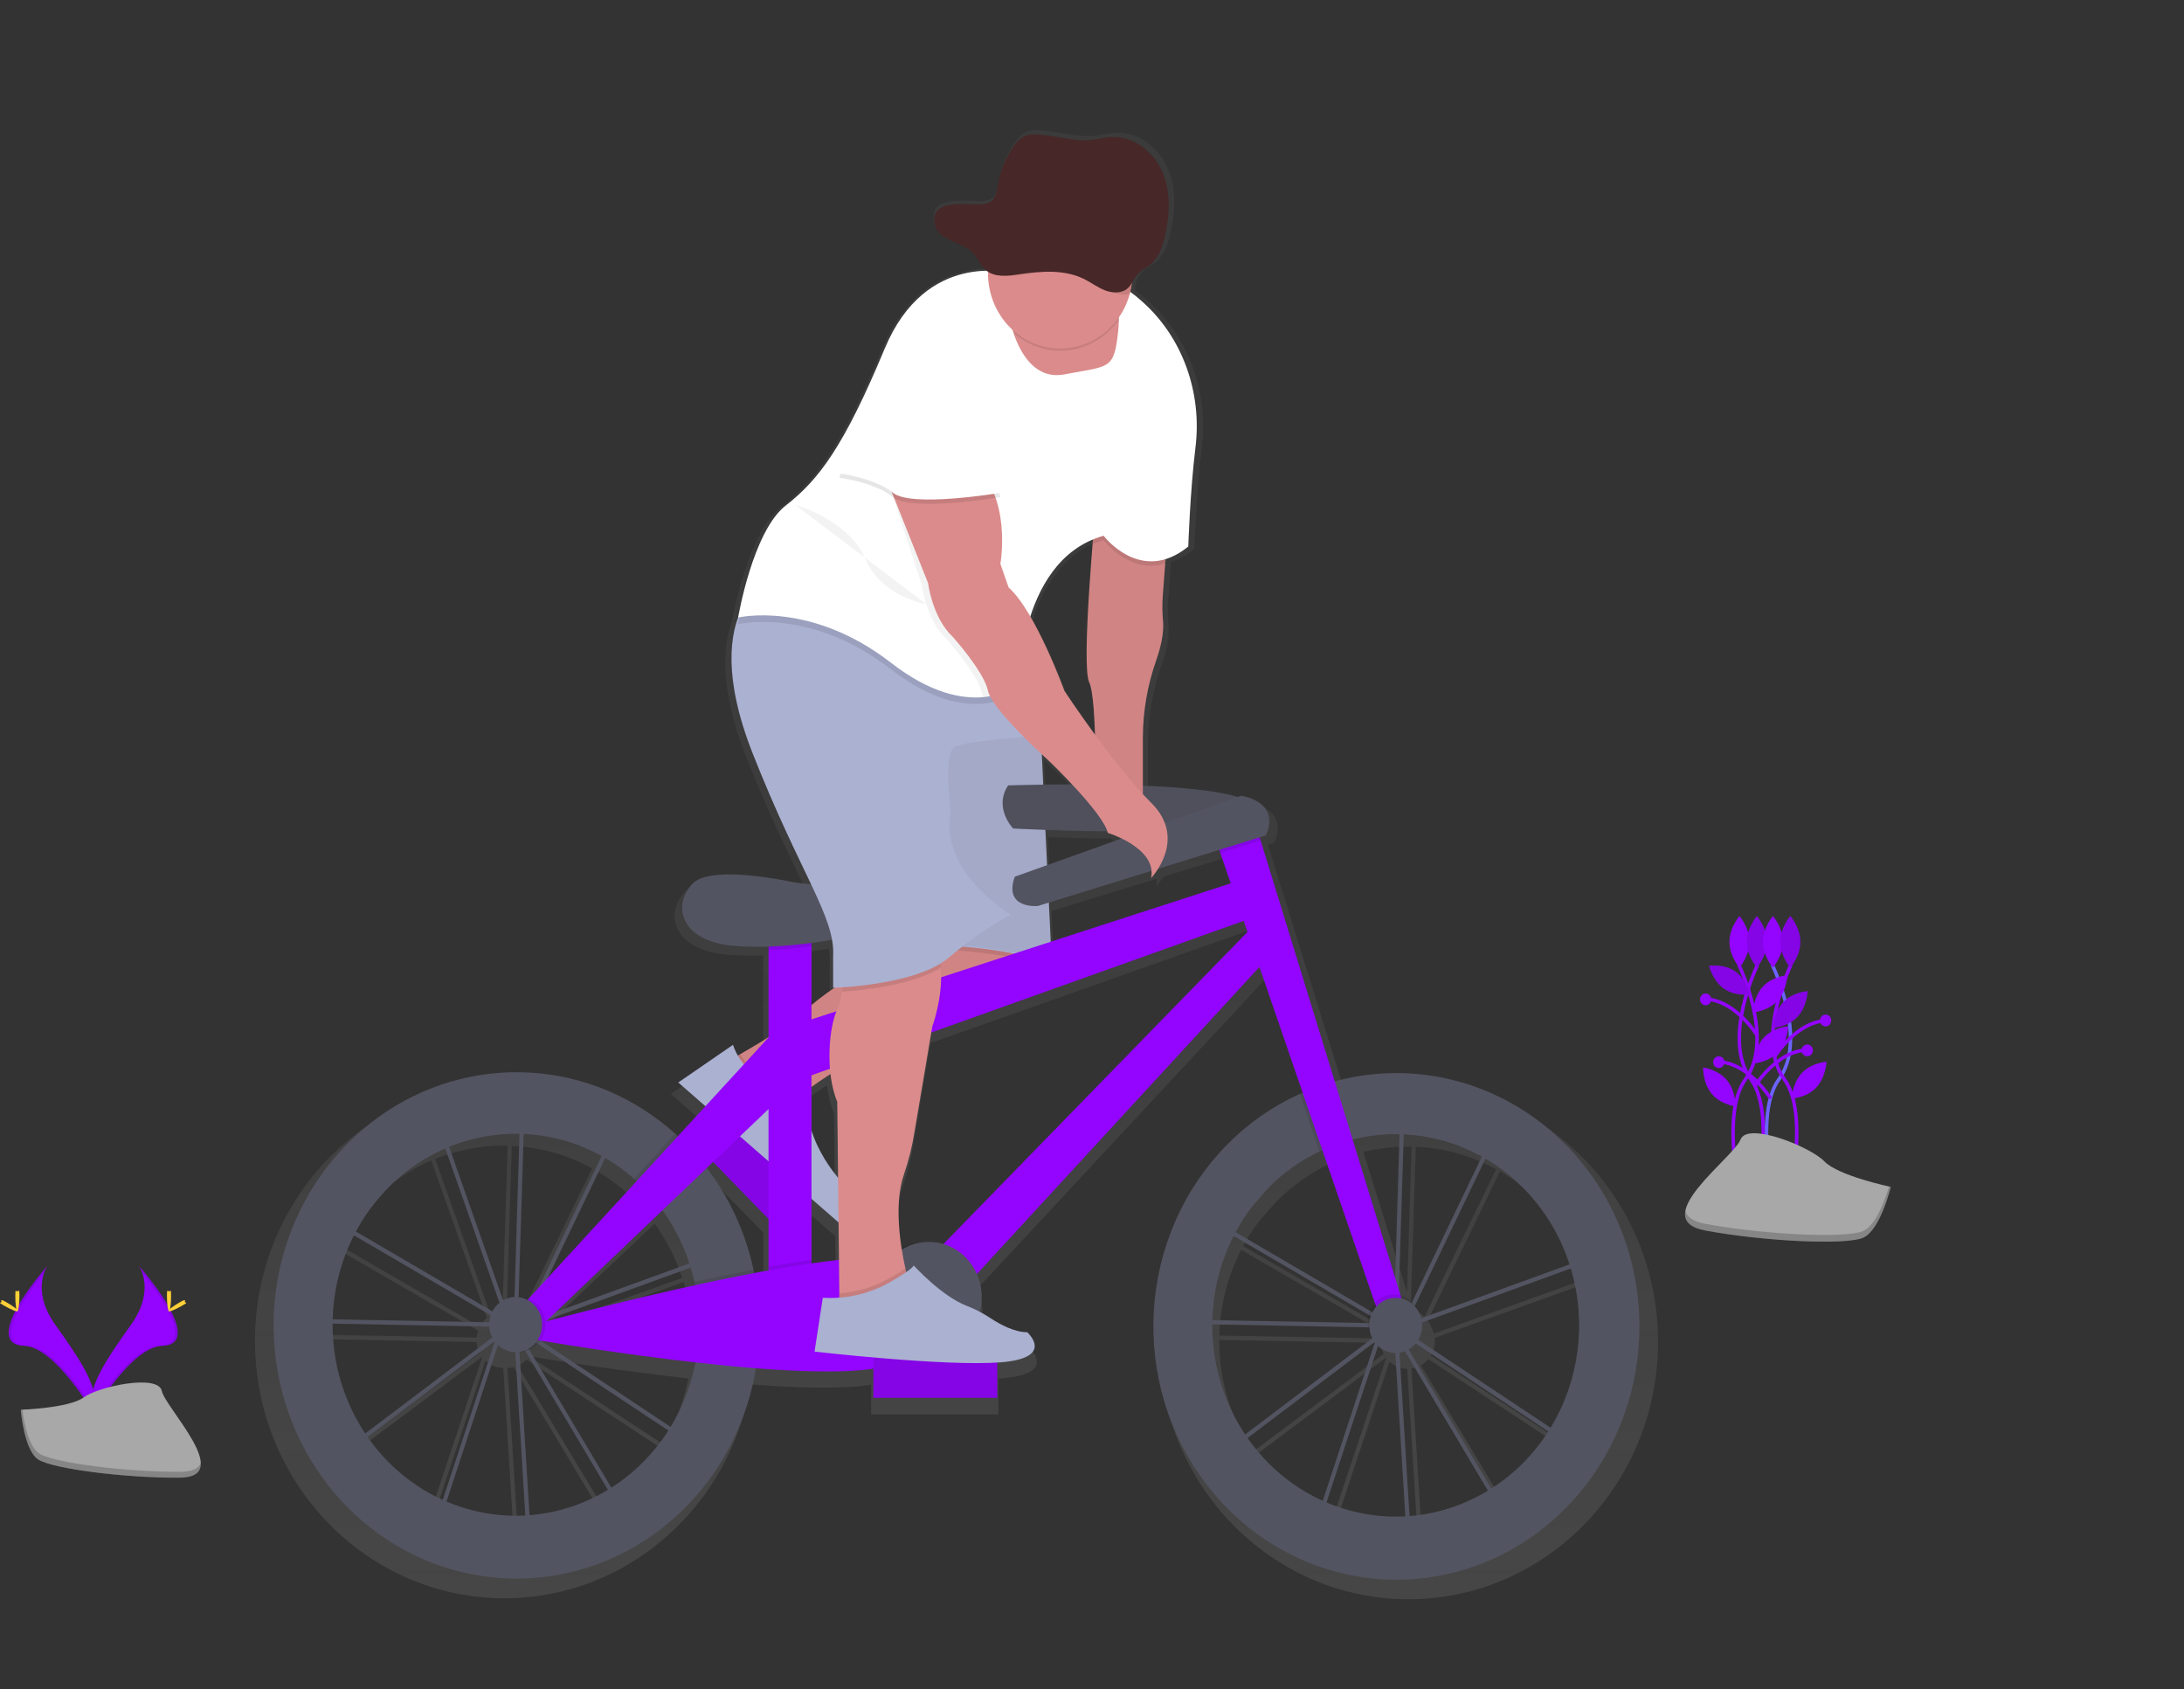 <svg width="631" height="488" viewBox="0 0 631 488" fill="none" xmlns="http://www.w3.org/2000/svg">
<rect x="0" y="0" width="631" height="488" fill="#333333" stroke="none"/>
<g id="undraw_Ride_a_bicycle_2yok 1" clip-path="url(#clip0)">
<path id="Vector" d="M502.378 278.708C502.378 278.708 512.818 300.062 504.311 311.744C495.804 323.425 505.086 355.261 505.086 355.261" stroke="#9305FF" stroke-miterlimit="10"/>
<path id="Vector_2" d="M505.468 272.062C505.468 276.178 502.569 279.522 502.569 279.522C502.569 279.522 499.669 276.184 499.669 272.062C499.669 267.941 502.569 264.602 502.569 264.602C502.569 264.602 505.468 267.947 505.468 272.062Z" fill="#9305FF"/>
<path id="Vector_3" d="M507.789 278.708C507.789 278.708 497.349 300.062 505.856 311.744C514.363 323.425 505.08 355.261 505.08 355.261" stroke="#9305FF" stroke-miterlimit="10"/>
<path id="Vector_4" d="M504.699 272.062C504.699 276.178 507.598 279.522 507.598 279.522C507.598 279.522 510.497 276.184 510.497 272.062C510.497 267.941 507.598 264.602 507.598 264.602C507.598 264.602 504.699 267.947 504.699 272.062Z" fill="#9305FF"/>
<path id="Vector_5" opacity="0.1" d="M504.699 272.062C504.699 276.178 507.598 279.522 507.598 279.522C507.598 279.522 510.497 276.184 510.497 272.062C510.497 267.941 507.598 264.602 507.598 264.602C507.598 264.602 504.699 267.947 504.699 272.062Z" fill="black"/>
<path id="Vector_6" d="M512.042 278.708C512.042 278.708 522.483 300.062 513.975 311.744C505.468 323.425 514.751 355.261 514.751 355.261" stroke="#6C63FF" stroke-miterlimit="10"/>
<path id="Vector_7" d="M515.133 272.062C515.133 276.178 512.233 279.522 512.233 279.522C512.233 279.522 509.334 276.184 509.334 272.062C509.334 267.941 512.233 264.602 512.233 264.602C512.233 264.602 515.133 267.947 515.133 272.062Z" fill="#9305FF"/>
<path id="Vector_8" d="M513.51 289.171C510.772 292.136 506.459 292.447 506.459 292.447C506.459 292.447 506.59 287.946 509.328 284.987C512.066 282.028 516.38 281.711 516.38 281.711C516.38 281.711 516.248 286.205 513.51 289.171Z" fill="#9305FF"/>
<path id="Vector_9" d="M513.784 303.904C511.046 306.87 506.733 307.181 506.733 307.181C506.733 307.181 506.864 302.68 509.602 299.72C512.341 296.761 516.654 296.444 516.654 296.444C516.654 296.444 516.547 300.933 513.784 303.904Z" fill="#9305FF"/>
<path id="Vector_10" d="M498.93 312.005C501.519 315.113 501.429 319.614 501.429 319.614C501.429 319.614 497.14 319.073 494.551 315.965C491.962 312.856 492.051 308.355 492.051 308.355C492.051 308.355 496.341 308.896 498.93 312.005Z" fill="#9305FF"/>
<path id="Vector_11" d="M501.334 280.592C504.627 282.867 505.695 287.231 505.695 287.231C505.695 287.231 501.423 287.909 498.13 285.633C494.837 283.358 493.769 278.994 493.769 278.994C493.769 278.994 498.053 278.316 501.334 280.592Z" fill="#9305FF"/>
<path id="Vector_12" opacity="0.1" d="M501.334 280.592C504.627 282.867 505.695 287.231 505.695 287.231C505.695 287.231 501.423 287.909 498.13 285.633C494.837 283.358 493.769 278.994 493.769 278.994C493.769 278.994 498.053 278.316 501.334 280.592Z" fill="black"/>
<path id="Vector_13" d="M517.453 278.708C517.453 278.708 507.001 300.062 515.521 311.762C524.04 323.462 514.745 355.279 514.745 355.279" stroke="#9305FF" stroke-miterlimit="10"/>
<path id="Vector_14" d="M514.363 272.062C514.363 276.178 517.263 279.522 517.263 279.522C517.263 279.522 520.162 276.184 520.162 272.062C520.162 267.941 517.263 264.602 517.263 264.602C517.263 264.602 514.363 267.947 514.363 272.062Z" fill="#9305FF"/>
<path id="Vector_15" opacity="0.1" d="M514.363 272.062C514.363 276.178 517.263 279.522 517.263 279.522C517.263 279.522 520.162 276.184 520.162 272.062C520.162 267.941 517.263 264.602 517.263 264.602C517.263 264.602 514.363 267.947 514.363 272.062Z" fill="black"/>
<path id="Vector_16" d="M515.198 289.488C512.424 292.422 512.215 296.948 512.215 296.948C512.215 296.948 516.529 296.693 519.303 293.759C522.077 290.824 522.286 286.299 522.286 286.299C522.286 286.299 517.966 286.553 515.198 289.488Z" fill="#9305FF"/>
<path id="Vector_17" opacity="0.1" d="M515.198 289.488C512.424 292.422 512.215 296.948 512.215 296.948C512.215 296.948 516.529 296.693 519.303 293.759C522.077 290.824 522.286 286.299 522.286 286.299C522.286 286.299 517.966 286.553 515.198 289.488Z" fill="black"/>
<path id="Vector_18" d="M520.633 309.897C517.859 312.832 517.65 317.357 517.65 317.357C517.65 317.357 521.964 317.102 524.738 314.168C527.512 311.234 527.721 306.708 527.721 306.708C527.721 306.708 523.407 306.95 520.633 309.897Z" fill="#9305FF"/>
<path id="Vector_19" d="M512.633 305.403C512.633 305.403 518.915 295.083 527.738 294.834" stroke="#9305FF" stroke-miterlimit="10"/>
<path id="Vector_20" d="M507.741 299.167C507.741 299.167 501.459 288.847 492.636 288.599" stroke="#9305FF" stroke-miterlimit="10"/>
<path id="Vector_21" d="M506.924 313.901C506.924 313.901 513.206 303.581 522.029 303.332" stroke="#9305FF" stroke-miterlimit="10"/>
<path id="Vector_22" d="M527.452 296.475C528.352 296.475 529.081 295.716 529.081 294.778C529.081 293.841 528.352 293.081 527.452 293.081C526.553 293.081 525.823 293.841 525.823 294.778C525.823 295.716 526.553 296.475 527.452 296.475Z" fill="#9305FF"/>
<path id="Vector_23" d="M492.791 290.383C493.69 290.383 494.42 289.623 494.42 288.686C494.42 287.748 493.69 286.989 492.791 286.989C491.891 286.989 491.162 287.748 491.162 288.686C491.162 289.623 491.891 290.383 492.791 290.383Z" fill="#9305FF"/>
<path id="Vector_24" d="M511.547 317.301C511.547 317.301 505.265 306.982 496.442 306.733" stroke="#9305FF" stroke-miterlimit="10"/>
<path id="Vector_25" d="M496.597 308.517C497.497 308.517 498.226 307.757 498.226 306.82C498.226 305.883 497.497 305.123 496.597 305.123C495.698 305.123 494.968 305.883 494.968 306.82C494.968 307.757 495.698 308.517 496.597 308.517Z" fill="#9305FF"/>
<path id="Vector_26" d="M522.148 305.117C523.048 305.117 523.777 304.357 523.777 303.419C523.777 302.482 523.048 301.722 522.148 301.722C521.249 301.722 520.52 302.482 520.52 303.419C520.52 304.357 521.249 305.117 522.148 305.117Z" fill="#9305FF"/>
<path id="Vector_27" d="M546.28 342.846C546.28 342.846 531.139 339.688 527.1 335.479C523.061 331.27 504.889 323.928 502.873 329.169C500.857 334.41 475.615 352.314 492.779 355.472C509.942 358.63 533.161 359.681 538.208 357.573C543.255 355.466 546.28 342.846 546.28 342.846Z" fill="#A8A8A8"/>
<path id="Vector_28" opacity="0.2" d="M492.773 353.532C509.937 356.69 533.155 357.741 538.202 355.634C542.044 354.03 544.717 346.308 545.773 342.753L546.28 342.864C546.28 342.864 543.249 355.491 538.202 357.592C533.155 359.693 509.937 358.643 492.773 355.491C487.821 354.577 486.402 352.438 486.938 349.734C487.362 351.493 489.104 352.855 492.773 353.532Z" fill="black"/>
<path id="Vector_29" d="M40.12 365.636C40.12 365.636 45.119 372.475 37.811 382.732C30.503 392.99 24.477 401.699 26.918 408.121C26.918 408.121 37.942 389.017 46.915 388.75C55.887 388.483 49.987 377.125 40.12 365.636Z" fill="#9305FF"/>
<path id="Vector_30" opacity="0.1" d="M40.12 365.636C40.556 366.295 40.899 367.015 41.14 367.775C49.898 378.492 54.557 388.495 46.145 388.75C38.306 388.986 28.904 403.589 26.649 407.282C26.724 407.567 26.813 407.847 26.918 408.121C26.918 408.121 37.942 389.017 46.915 388.75C55.887 388.483 49.987 377.125 40.12 365.636Z" fill="black"/>
<path id="Vector_31" d="M49.426 374.315C49.426 376.714 49.17 378.666 48.83 378.666C48.49 378.666 48.233 376.721 48.233 374.315C48.233 371.909 48.555 373.071 48.871 373.071C49.188 373.071 49.426 371.921 49.426 374.315Z" fill="#FFD037"/>
<path id="Vector_32" d="M52.6 377.181C50.578 378.331 48.818 379.046 48.669 378.729C48.52 378.412 50.029 377.268 52.051 376.124C54.074 374.98 53.274 375.813 53.429 376.124C53.585 376.435 54.623 376.031 52.6 377.181Z" fill="#FFD037"/>
<path id="Vector_33" d="M13.709 365.636C13.709 365.636 8.71 372.475 16.018 382.732C23.326 392.99 29.352 401.699 26.912 408.115C26.912 408.115 15.887 389.011 6.914 388.744C-2.058 388.477 3.842 377.125 13.709 365.636Z" fill="#9305FF"/>
<path id="Vector_34" opacity="0.1" d="M13.709 365.636C13.274 366.295 12.93 367.015 12.689 367.775C3.937 378.492 -0.728 388.495 7.666 388.744C15.505 388.98 24.907 403.583 27.162 407.276C27.088 407.561 26.998 407.841 26.894 408.115C26.894 408.115 15.869 389.011 6.896 388.744C-2.076 388.477 3.842 377.125 13.709 365.636Z" fill="black"/>
<path id="Vector_35" d="M4.421 374.315C4.421 376.714 4.677 378.666 5.017 378.666C5.357 378.666 5.613 376.721 5.613 374.315C5.613 371.909 5.291 373.071 4.975 373.071C4.659 373.071 4.421 371.921 4.421 374.315Z" fill="#FFD037"/>
<path id="Vector_36" d="M1.228 377.181C3.251 378.331 5.011 379.046 5.16 378.729C5.309 378.412 3.8 377.268 1.777 376.124C-0.245 374.98 0.554 375.813 0.399 376.124C0.244 376.435 -0.794 376.031 1.228 377.181Z" fill="#FFD037"/>
<path id="Vector_37" d="M6.008 407.22C6.008 407.22 19.985 406.772 24.197 403.645C28.409 400.518 45.674 396.807 46.742 401.78C47.81 406.754 67.747 426.716 51.968 426.846C36.188 426.977 15.302 424.285 11.102 421.637C6.902 418.988 6.008 407.22 6.008 407.22Z" fill="#A8A8A8"/>
<path id="Vector_38" opacity="0.2" d="M52.254 425.124C36.475 425.255 15.589 422.563 11.383 419.896C8.179 417.863 6.902 410.571 6.479 407.208H6.013C6.013 407.208 6.896 418.957 11.102 421.624C15.308 424.291 36.194 426.989 51.974 426.852C56.532 426.815 58.101 425.124 58.017 422.625C57.385 424.154 55.643 425.093 52.254 425.124Z" fill="black"/>
<path id="Vector_39" d="M406.943 313.223C400.756 313.219 394.593 314.038 388.605 315.66L366.609 244.914L366.322 243.994L368.196 243.422C372.61 233.307 360.84 231.79 360.84 231.79L359.85 232.139C353.627 230.274 342.847 229.285 331.661 228.825V214.701C331.689 206.954 333.033 199.274 335.629 192.016C335.945 191.127 336.225 190.294 336.44 189.498C336.488 189.336 336.535 189.175 336.577 189.019L336.655 188.727C336.708 188.522 336.768 188.311 336.816 188.105C336.863 187.9 336.887 187.82 336.917 187.67C336.947 187.521 336.989 187.378 337.019 187.235L337.06 187.03C337.108 186.819 337.15 186.613 337.192 186.408C337.192 186.321 337.221 186.234 337.239 186.147C337.257 186.06 337.305 185.799 337.335 185.625C337.365 185.451 337.371 185.389 337.388 185.271C337.406 185.153 337.43 185.01 337.448 184.885C337.466 184.761 337.448 184.724 337.478 184.643C337.508 184.562 337.52 184.338 337.538 184.189V184.071C337.538 183.891 337.579 183.71 337.591 183.536C337.603 183.362 337.591 183.381 337.591 183.3C337.591 183.219 337.591 183.045 337.591 182.921C337.591 182.796 337.591 182.796 337.591 182.734C337.591 182.672 337.591 182.473 337.591 182.343C337.591 182.212 337.591 182.081 337.591 181.957C337.591 181.833 337.591 181.858 337.591 181.808C337.591 181.758 337.591 181.603 337.591 181.503C337.591 181.404 337.591 181.373 337.591 181.317C337.591 181.261 337.591 181.168 337.591 181.093C337.591 181.018 337.591 180.938 337.591 180.863C337.591 180.788 337.591 180.714 337.591 180.639C337.591 180.565 337.591 180.509 337.591 180.446C337.361 178.042 337.329 175.621 337.496 173.21L338.331 162.319C340.789 161.534 343.082 160.268 345.084 158.588C345.084 158.588 345.615 142.344 347.214 129.488C348.243 121.491 347.315 113.352 344.516 105.829C341.718 98.306 337.14 91.642 331.208 86.456C330.134 85.53 329.018 84.641 327.855 83.814C328.076 82.935 328.243 82.042 328.356 81.141C328.888 80.125 329.524 79.172 330.253 78.3C331.256 77.268 332.64 76.677 333.785 75.813C336.285 73.867 337.365 70.697 338.08 67.663C339.548 61.446 339.972 54.688 337.484 48.77C334.996 42.852 328.947 38.021 322.367 38.332C320.35 38.425 318.381 38.954 316.401 39.196C311.163 39.75 305.979 37.953 300.723 37.624C299.199 37.429 297.653 37.643 296.231 38.245C295.163 38.854 294.24 39.704 293.528 40.732C291.123 43.976 289.472 47.758 288.708 51.779C288.063 54.807 288.063 57.548 284.466 57.996C280.415 58.524 267.416 55.689 270.148 64.617C271.455 68.838 277.725 68.968 280.94 72.077C282.611 73.693 283.38 76.08 285.218 77.522L285.289 77.572C276.937 77.703 263.15 81.147 255.025 100.412C242.771 129.482 235.415 138.956 225.608 146.547C216.277 153.764 211.94 177.009 211.54 179.234C208.957 186.029 207.549 198.506 215.8 219.22C222.792 236.782 228.877 248.737 233.166 257.72L232.325 257.64C230.536 257.497 228.755 257.25 226.992 256.9C220.077 255.532 202.651 252.672 197.962 257.521C192.074 263.589 194.037 274.213 209.733 275.73C213.322 276.044 216.926 276.131 220.525 275.991V302.63L220.185 302.847C217.112 304.756 214.153 306.466 212.161 307.591L211.433 308.001C210.858 307.017 210.379 305.976 210.001 304.893L193.798 315.996L201.84 322.952L193.661 331.761C193.404 331.525 193.154 331.283 192.897 331.047C179.766 319.343 163.046 312.93 145.768 312.968C105.946 312.968 73.671 346.259 73.671 387.32C73.671 428.382 105.952 461.672 145.768 461.672C181.431 461.672 211.045 434.94 216.838 399.89C230.559 400.954 243.314 401.277 251.69 400.002V408.569H288.457V398.212L289.376 398.15C305.919 396.906 297.34 389.303 297.34 389.303C293.546 389.303 289.37 387.103 286.435 385.182C285.403 384.504 284.341 383.889 283.255 383.317C284.251 379.632 283.949 375.698 282.402 372.226L366.263 282.084L379.077 319.011L378.224 319.378C352.697 330.817 334.841 357.057 334.841 387.6C334.841 428.668 367.122 461.952 406.937 461.952C446.753 461.952 479.04 428.637 479.04 387.606C479.04 346.576 446.747 313.223 406.943 313.223ZM410.785 443.314L407.802 395.327C408.354 395.247 408.896 395.105 409.419 394.905L434.058 435.867C426.938 440.146 418.982 442.692 410.785 443.314V443.314ZM362.695 420.387L400.429 392.182L400.5 392.281L385.025 438.838C376.144 434.859 368.438 428.491 362.695 420.387V420.387ZM432.256 337.748L411.549 380.413C410.581 379.476 409.401 378.809 408.119 378.474L407.618 376.864L409.043 331.233C417.149 331.578 425.079 333.801 432.256 337.742V337.748ZM406.526 373.308L393.914 332.756C398.101 331.718 402.389 331.194 406.693 331.196H407.838L406.526 373.308ZM384.106 336.237C384.387 336.107 384.703 335.989 384.954 335.858L400.512 380.768C399.897 381.421 399.393 382.177 399.021 383.006L359.134 359.942C360.634 357.206 362.352 354.607 364.27 352.171L368.721 347.129C373.213 342.608 378.417 338.924 384.106 336.237ZM358.603 361.048L398.657 384.212C398.476 384.897 398.384 385.603 398.382 386.313C398.382 386.419 398.382 386.525 398.382 386.63L352.291 385.785C352.507 377.143 354.66 368.674 358.579 361.055L358.603 361.048ZM414.52 386.456L458.679 370.585C461.026 378.369 461.706 386.594 460.67 394.682C459.634 402.769 456.908 410.521 452.683 417.391L413.38 391.56C414.152 390.294 414.566 388.826 414.574 387.326C414.563 387.037 414.537 386.749 414.496 386.462L414.52 386.456ZM458.321 369.379L414.287 385.207C413.846 383.871 413.245 382.599 412.498 381.421L433.378 338.345C445.079 345.127 453.957 356.185 458.297 369.385L458.321 369.379ZM354.641 248.588L357.738 257.503L304.332 274.648L303.777 263.154L334.203 253.829C334.266 254.54 334.224 255.257 334.077 255.955C334.846 255.115 335.539 254.204 336.148 253.232L354.295 247.674L354.641 248.588ZM149.61 443.047L146.627 395.178C147.23 395.169 147.831 395.087 148.417 394.936L172.876 435.637C165.755 439.902 157.802 442.435 149.61 443.047V443.047ZM101.52 420.132L139.253 391.958L139.325 392.057L123.849 438.583C114.968 434.604 107.262 428.236 101.52 420.132V420.132ZM91.097 385.53C91.317 376.887 93.474 368.418 97.397 360.8L138.132 384.355C137.912 385.003 137.773 385.678 137.72 386.363L91.097 385.53ZM171.081 337.493L152.211 376.416L149.323 379.524C148.423 379.164 147.466 378.978 146.502 378.977H146.388L147.862 330.984C155.97 331.327 163.902 333.551 171.081 337.493V337.493ZM189.133 353.47C192.579 358.212 195.274 363.499 197.115 369.13L157.449 383.385L189.133 353.47ZM155.158 385.548L197.515 370.336C197.913 371.708 198.278 373.103 198.613 374.52C198.684 374.843 198.75 375.142 198.815 375.484C179.779 379.605 162.024 384.156 154.597 386.102L155.158 385.548ZM145.159 378.996C143.977 379.046 142.821 379.373 141.777 379.953L125.735 334.764C132.046 332.228 138.753 330.932 145.517 330.941C145.899 330.941 146.281 330.941 146.663 330.941L145.159 378.996ZM140.703 380.675C139.844 381.354 139.129 382.211 138.603 383.192L97.988 359.687C99.485 356.945 101.202 354.339 103.118 351.897L107.581 346.837C112.504 341.889 118.275 337.949 124.595 335.224L140.703 380.675ZM198.881 398.175C197.568 404.915 195.064 411.343 191.495 417.129L152.921 391.778C160.79 393.083 179.307 396.005 198.881 398.175ZM216.104 370.945C213.713 360.03 208.968 349.825 202.228 341.105L204.119 339.321L220.561 356.05V371.144C219.153 371.397 217.735 371.658 216.307 371.928C216.241 371.598 216.182 371.275 216.11 370.952L216.104 370.945ZM220.561 339.172L220.203 338.811L220.561 339.116V339.172ZM233.315 317.27L233.357 317.239L234.258 316.618L234.658 316.338L235.099 316.033L235.6 315.691L236.066 315.38L236.632 315.001L237.104 314.69L237.796 314.243L238.219 313.969L238.959 313.503C239.252 316.323 239.927 319.086 240.964 321.709L241.196 343.984C237.737 339.932 235.061 335.223 233.315 330.114V317.27ZM301.689 219.668C303.139 221.011 304.076 221.844 304.076 221.844C304.076 221.844 307.148 224.728 310.644 228.458C307.536 228.458 304.648 228.458 302.113 228.527L301.689 219.668ZM302.757 241.83C307.739 242.011 314.217 242.191 321.114 242.241C321.161 242.396 321.209 242.552 321.239 242.695C322.647 243.148 324.025 243.7 325.361 244.348L303.252 252.169L302.757 241.83ZM308.377 200.987C308.377 200.987 303.825 188.553 298.271 179.153C301.2 170.214 306.659 160.758 316.854 156.568L316.783 157.42L316.747 157.88C316.425 161.803 316.055 166.583 315.739 171.494V171.78C315.703 172.365 315.665 172.951 315.625 173.54V173.844L315.584 174.565L315.542 175.274L315.506 175.896C315.482 176.31 315.458 176.725 315.434 177.139V177.494C315.434 177.85 315.416 178.206 315.381 178.563V178.979C315.361 179.394 315.341 179.821 315.321 180.26V180.335C315.297 180.811 315.277 181.284 315.261 181.752V181.963C315.261 182.378 315.245 182.809 315.214 183.256V183.356C315.178 184.305 315.15 185.231 315.13 186.135V186.234C315.13 187.136 315.094 188.006 315.082 188.845V188.92C315.082 189.765 315.082 190.574 315.082 191.338C315.082 191.707 315.082 192.068 315.082 192.42V192.488C315.082 193.185 315.124 193.837 315.16 194.44V194.552C315.196 195.137 315.243 195.677 315.297 196.156V196.268C315.321 196.471 315.347 196.664 315.375 196.846V196.946C315.41 197.145 315.44 197.337 315.482 197.505V197.574C315.512 197.717 315.548 197.847 315.584 197.965L315.613 198.071C315.652 198.192 315.697 198.31 315.751 198.425C316.771 200.526 317.26 206.992 317.481 213.837C312.225 206.762 308.371 200.974 308.371 200.974L308.377 200.987ZM233.315 368.061V350.138L241.333 357.063L241.447 368.073C238.882 368.334 236.155 368.695 233.31 369.08L233.315 368.061ZM233.315 274.984C235.392 274.711 237.432 274.362 239.407 274.027C239.701 275.565 239.813 277.135 239.741 278.702V288.182H240.152C237.79 289.742 235.508 291.429 233.315 293.236V274.99V274.984ZM181.449 344.916L155.074 373.308L172.148 338.09C175.17 339.843 178.024 341.891 180.673 344.207C180.942 344.437 181.192 344.711 181.449 344.916ZM91.079 387.072C91.079 386.978 91.079 386.885 91.079 386.792L137.72 387.65C137.795 388.775 138.098 389.87 138.609 390.864L100.828 419.106C94.478 409.735 91.073 398.543 91.079 387.072V387.072ZM145.523 443.215C138.485 443.223 131.511 441.817 124.983 439.074L140.273 393.071C141.686 394.388 143.508 395.127 145.404 395.153L148.387 443.128C147.438 443.184 146.484 443.215 145.523 443.215ZM173.932 434.959L149.598 394.507C150.533 394.092 151.381 393.493 152.097 392.741L190.815 418.192C186.415 424.986 180.656 430.706 173.932 434.959V434.959ZM272.475 363.423C271.064 363.008 269.604 362.799 268.138 362.801H267.648H267.159C264.679 362.794 262.233 363.397 260.018 364.561C258.98 357.884 258.455 349.38 260.776 342.833C262.158 338.879 263.196 334.803 263.878 330.655L268.86 301.3L361.55 268.525L362.683 271.795L272.475 363.423ZM352.255 387.326C352.255 387.233 352.255 387.14 352.255 387.047L398.508 387.898C398.849 389.002 399.268 390.079 399.761 391.119L361.979 419.361C355.639 409.987 352.241 398.795 352.255 387.326V387.326ZM406.699 443.47C399.66 443.478 392.686 442.072 386.159 439.329L401.449 393.326C402.862 394.642 404.684 395.382 406.579 395.408L409.562 443.389C408.612 443.443 407.657 443.47 406.699 443.47V443.47ZM435.114 435.22L410.541 394.376C411.339 393.912 412.054 393.306 412.653 392.586L452.027 418.454C447.618 425.25 441.848 430.97 435.114 435.22V435.22Z" fill="url(#paint0_linear)"/>
<path id="Vector_40" d="M406.52 445.981L402.785 385.119L402.708 384.989L398.937 386.357L381.583 439.081L353.991 418.69L397.953 385.486L397.995 385.356L398.245 385.262L401.079 383.118L354.999 356.193L343.706 369.124L345.496 381.246L398.472 382.229V383.472L344.494 382.465L342.465 368.72L357.911 351.033L381.01 322.952L381.422 324.115L386.314 318.52L404.533 321.92V321.168L405.726 321.205V322.144L432.787 327.192L407.534 379.817L403.853 382.596V382.906V383.254L462.204 362.068L455.278 418.771L405.762 385.903L404.02 384.883L433.217 433.927L406.52 445.981ZM404.134 387.333L407.623 444.141L431.516 433.336L404.134 387.333ZM356.067 418.69L380.998 437.11L397.309 387.538L356.067 418.69ZM405.178 384.088L406.424 384.815L454.359 416.644L460.802 363.883L405.178 384.088ZM400.942 379.611L402.439 382.129L402.702 381.93L404.491 323.164L386.749 319.844L381.881 325.439L400.942 379.611ZM355.966 355.335L400.614 381.445L399.838 380.121L380.998 326.49L358.806 351.904L355.966 355.335ZM405.703 323.388L403.913 381.01L406.609 378.971L431.015 328.106L405.703 323.388Z" fill="#535461"/>
<path id="Vector_41" d="M152.264 445.733L148.524 384.846L148.446 384.715L144.676 386.083L127.328 438.832L99.736 418.447L143.686 385.244L143.727 385.113L143.978 385.02L146.812 382.875L100.732 355.951L89.445 368.881L91.235 381.004L144.223 382.011V383.255L90.244 382.247L88.204 368.484L103.655 350.791L126.773 322.691L127.184 323.854L132.076 318.259L150.248 321.653V320.901L151.441 320.938V321.877L178.502 326.925L153.273 379.524L149.592 382.303V382.614V382.962L207.937 361.776L201.011 418.478L151.495 385.611L149.753 384.591L178.949 433.629L152.264 445.733ZM149.878 387.084L153.368 443.892L177.261 433.088L149.878 387.084ZM101.806 418.435L126.737 436.855L143.047 387.283L101.806 418.435ZM150.916 383.833L152.163 384.56L200.098 416.39L206.541 363.628L150.916 383.833ZM146.68 379.357L148.178 381.874L148.44 381.675L150.23 322.909L132.488 319.601L127.62 325.197L146.68 379.357ZM101.687 355.074L146.334 381.184L145.559 379.86L126.719 326.229L104.532 351.636L101.687 355.074ZM151.441 323.126L149.651 380.768L152.348 378.729L176.754 327.864L151.441 323.126Z" fill="#535461"/>
<path id="Vector_42" d="M230.875 344.595L205.397 318.395L197.436 326.802L222.914 353.002L230.875 344.595Z" fill="#9305FF"/>
<path id="Vector_43" opacity="0.1" d="M230.875 344.595L205.397 318.395L197.436 326.802L222.914 353.002L230.875 344.595Z" fill="black"/>
<path id="Vector_44" d="M211.475 305.856C211.475 305.856 226.264 297.725 231.979 292.49C235.42 289.354 239.119 286.539 243.034 284.079L261.587 272.311L300.365 269.203L302.155 276.041C302.155 276.041 305.137 285.988 275.309 294.691C245.48 303.395 230.565 317.071 230.565 317.071C230.565 317.071 211.475 323.885 211.475 305.856Z" fill="#DB8B8B"/>
<path id="Vector_45" opacity="0.1" d="M232.146 315.722C231.09 316.562 230.565 317.046 230.565 317.046C230.565 317.046 211.475 323.885 211.475 305.856C211.475 305.856 212.399 305.347 213.861 304.495C215.338 307.001 217.406 309.07 219.869 310.506C222.332 311.941 225.107 312.695 227.928 312.695H229.951L232.146 315.722Z" fill="black"/>
<path id="Vector_46" opacity="0.05" d="M301.594 279.473C299.935 283.134 294.214 289.152 275.309 294.666C251.082 301.735 236.692 312.073 232.146 315.722C231.09 316.562 230.565 317.046 230.565 317.046C230.565 317.046 211.475 323.885 211.475 305.856C211.475 305.856 212.399 305.347 213.861 304.495C218.294 301.965 227.678 296.413 231.961 292.466C235.401 289.328 239.1 286.513 243.016 284.054L261.569 272.286L268.478 271.733L300.347 269.178L302.137 276.016C302.137 276.016 302.554 277.353 301.594 279.473Z" fill="black"/>
<path id="Vector_47" d="M211.773 301.815L195.964 312.695L242.258 353.103C242.258 353.103 249.059 348.752 245.48 343.778C245.48 343.778 233.548 333.21 232.952 318.29L229.372 313.316H227.35C223.93 313.317 220.594 312.211 217.804 310.15C215.014 308.09 212.906 305.178 211.773 301.815V301.815Z" fill="#ABB1D1"/>
<path id="Vector_48" opacity="0.1" d="M301.594 279.473C292.049 274.667 268.746 274.151 268.746 274.151L268.496 271.733L300.365 269.178L302.155 276.016C302.155 276.016 302.554 277.353 301.594 279.473Z" fill="black"/>
<path id="Vector_49" d="M268.746 272.908C268.746 272.908 296.785 273.529 303.944 279.746L300.365 204.524H261.587L268.746 272.908Z" fill="#ABB1D1"/>
<path id="Vector_50" opacity="0.05" d="M268.746 272.597C268.746 272.597 296.785 273.219 303.944 279.435L300.365 204.213H261.587L268.746 272.597Z" fill="black"/>
<path id="Vector_51" d="M403.483 309.972C397.152 309.964 390.848 310.851 384.745 312.608C381.597 313.512 378.515 314.649 375.522 316.008C359.575 323.212 346.759 336.322 339.552 352.804C332.346 369.285 331.261 387.966 336.508 405.233C341.755 422.499 352.961 437.124 367.958 446.279C382.955 455.433 400.678 458.466 417.697 454.791C434.716 451.116 449.822 440.995 460.093 426.384C470.364 411.774 475.071 393.713 473.302 375.695C471.533 357.677 463.414 340.984 450.516 328.843C437.618 316.703 420.858 309.979 403.477 309.972H403.483ZM403.245 438.092C391.145 438.087 379.412 433.769 369.993 425.856C360.574 417.942 354.036 406.909 351.465 394.589C348.894 382.269 350.444 369.403 355.859 358.128C361.274 346.853 370.226 337.848 381.231 332.607C384.03 331.272 386.937 330.196 389.917 329.393C397.203 327.422 404.807 327.091 412.225 328.421C419.643 329.752 426.704 332.713 432.938 337.109C439.172 341.504 444.437 347.233 448.381 353.913C452.325 360.594 454.858 368.073 455.813 375.853C456.767 383.633 456.12 391.536 453.916 399.036C451.711 406.535 447.999 413.46 443.026 419.348C438.053 425.236 431.934 429.953 425.076 433.185C418.218 436.417 410.778 438.09 403.251 438.092H403.245Z" fill="#535461"/>
<path id="Vector_52" d="M291.273 226.879C291.273 226.879 361.46 224.392 362.892 233.848C364.324 243.304 292.705 239.319 292.705 239.319C292.705 239.319 286.978 233.345 291.273 226.879Z" fill="#535461"/>
<path id="Vector_53" opacity="0.05" d="M291.273 226.879C291.273 226.879 361.46 224.392 362.892 233.848C364.324 243.304 292.705 239.319 292.705 239.319C292.705 239.319 286.978 233.345 291.273 226.879Z" fill="black"/>
<path id="Vector_54" d="M234.455 264.695H222.04V377.143H234.455V264.695Z" fill="#9305FF"/>
<path id="Vector_55" opacity="0.1" d="M234.455 264.689V273.349C230.327 273.909 226.103 274.263 222.04 274.4V264.689H234.455Z" fill="black"/>
<path id="Vector_56" d="M233.524 255.37C231.782 255.23 230.05 254.987 228.334 254.643C221.605 253.3 204.638 250.484 200.074 255.265C194.347 261.233 196.256 271.683 211.534 273.175C226.813 274.667 253.074 270.688 258.33 264.714C258.33 264.689 248.827 256.595 233.524 255.37Z" fill="#535461"/>
<path id="Vector_57" d="M231.114 295.543L361.466 253.25L365.762 263.701L232.069 311.464L231.114 295.543Z" fill="#9305FF"/>
<path id="Vector_58" d="M269.79 362.217L363.853 265.69L369.103 273.648L279.336 371.169L269.79 362.217Z" fill="#9305FF"/>
<path id="Vector_59" opacity="0.1" d="M389.911 329.393C386.931 330.196 384.024 331.272 381.225 332.607L375.522 316.002C378.515 314.642 381.597 313.506 384.745 312.602L389.911 329.393Z" fill="black"/>
<path id="Vector_60" d="M405.87 378.138L399.188 382.117L352.571 246.387L350.483 240.313L361.466 233.842L364.217 242.782L405.87 378.138Z" fill="#9305FF"/>
<path id="Vector_61" opacity="0.1" d="M364.217 242.782L352.571 246.387L350.483 240.313L361.466 233.842L364.217 242.782Z" fill="black"/>
<path id="Vector_62" d="M293.182 253.25L358.597 229.863C358.597 229.863 370.057 231.355 365.756 241.308L299.87 261.705C299.87 261.705 289.847 262.7 293.182 253.25Z" fill="#535461"/>
<path id="Vector_63" d="M217.703 366.755C215.311 355.678 210.467 345.336 203.558 336.555C200.994 333.291 198.166 330.263 195.105 327.503C183.336 316.915 168.528 310.699 153.002 309.83C137.477 308.96 122.114 313.487 109.325 322.7C96.536 331.913 87.044 345.291 82.34 360.733C77.635 376.175 77.984 392.808 83.332 408.021C88.68 423.234 98.723 436.166 111.887 444.788C125.05 453.409 140.588 457.232 156.062 455.657C171.536 454.082 186.07 447.197 197.383 436.083C208.696 424.969 216.147 410.256 218.568 394.252C219.131 390.484 219.415 386.676 219.415 382.863C219.419 377.444 218.845 372.042 217.703 366.755ZM148.983 437.844C138.106 437.832 127.497 434.329 118.598 427.813C109.698 421.296 102.941 412.081 99.244 401.421C95.548 390.762 95.091 379.174 97.937 368.234C100.783 357.295 106.793 347.534 115.15 340.279C123.507 333.025 133.805 328.628 144.645 327.687C155.484 326.746 166.338 329.307 175.732 335.022C185.125 340.736 192.602 349.326 197.145 359.625C201.688 369.923 203.078 381.429 201.124 392.58C198.887 405.289 192.444 416.778 182.917 425.048C173.391 433.318 161.383 437.846 148.983 437.844V437.844Z" fill="#535461"/>
<path id="Vector_64" opacity="0.1" d="M219.415 382.863C219.415 386.676 219.131 390.484 218.568 394.252C212.841 393.823 206.923 393.201 201.124 392.58C202.412 385.187 202.252 377.6 200.653 370.274C206.302 369.031 212.071 367.843 217.703 366.768C218.844 372.05 219.418 377.448 219.415 382.863V382.863Z" fill="black"/>
<path id="Vector_65" opacity="0.1" d="M234.455 363.914V377.137H222.04V365.947C226.336 365.17 230.512 364.48 234.455 363.914Z" fill="black"/>
<path id="Vector_66" d="M154.239 382.633C154.239 382.633 254.512 355.279 262.625 365.717C270.739 376.155 279.336 390.093 254.053 395.066C228.77 400.04 152.348 386.605 152.348 386.605L154.239 382.633Z" fill="#9305FF"/>
<path id="Vector_67" opacity="0.1" d="M203.558 336.555L190.815 348.708C188.559 345.689 186.008 342.923 183.203 340.452L195.099 327.503C198.162 330.263 200.992 333.291 203.558 336.555V336.555Z" fill="black"/>
<path id="Vector_68" d="M150.898 377.143L225.858 295.543L228.251 314.448L154.716 384.604L150.898 377.143Z" fill="#9305FF"/>
<path id="Vector_69" opacity="0.1" d="M149.944 390.578C154.164 390.578 157.586 387.012 157.586 382.614C157.586 378.216 154.164 374.651 149.944 374.651C145.723 374.651 142.302 378.216 142.302 382.614C142.302 387.012 145.723 390.578 149.944 390.578Z" fill="black"/>
<path id="Vector_70" d="M148.983 390.578C153.204 390.578 156.625 387.012 156.625 382.614C156.625 378.216 153.204 374.651 148.983 374.651C144.763 374.651 141.341 378.216 141.341 382.614C141.341 387.012 144.763 390.578 148.983 390.578Z" fill="#535461"/>
<path id="Vector_71" opacity="0.1" d="M402.767 389.832C406.988 389.832 410.41 386.266 410.41 381.868C410.41 377.47 406.988 373.905 402.767 373.905C398.547 373.905 395.125 377.47 395.125 381.868C395.125 386.266 398.547 389.832 402.767 389.832Z" fill="black"/>
<path id="Vector_72" d="M403.245 390.826C407.465 390.826 410.887 387.261 410.887 382.863C410.887 378.465 407.465 374.899 403.245 374.899C399.024 374.899 395.602 378.465 395.602 382.863C395.602 387.261 399.024 390.826 403.245 390.826Z" fill="#535461"/>
<path id="Vector_73" opacity="0.1" d="M267.398 390.578C275.836 390.578 282.676 383.45 282.676 374.657C282.676 365.864 275.836 358.736 267.398 358.736C258.96 358.736 252.12 365.864 252.12 374.657C252.12 383.45 258.96 390.578 267.398 390.578Z" fill="black"/>
<path id="Vector_74" d="M268.358 390.578C276.796 390.578 283.637 383.45 283.637 374.657C283.637 365.864 276.796 358.736 268.358 358.736C259.92 358.736 253.08 365.864 253.08 374.657C253.08 383.45 259.92 390.578 268.358 390.578Z" fill="#535461"/>
<path id="Vector_75" d="M264.279 373.461L264.274 373.464C262.48 374.863 262.113 377.512 263.455 379.382L275.581 396.279C276.923 398.149 279.465 398.531 281.26 397.133L281.264 397.129C283.059 395.731 283.425 393.081 282.084 391.212L269.957 374.314C268.616 372.445 266.073 372.063 264.279 373.461Z" fill="#9305FF"/>
<path id="Vector_76" d="M337.353 153.547L335.933 172.265C335.769 174.636 335.799 177.018 336.022 179.383C336.207 181.478 336.022 185.146 334.054 190.741C331.526 197.889 330.22 205.442 330.194 213.059V234.364L316.472 231.877C316.472 231.877 317.069 202.037 314.683 197.064C312.296 192.09 316.472 147.952 316.472 147.952L337.353 153.547Z" fill="#DB8B8B"/>
<path id="Vector_77" opacity="0.05" d="M336.649 162.822L335.933 172.265C335.772 174.634 335.803 177.014 336.028 179.377C336.213 181.472 336.028 185.14 334.06 190.741C331.532 197.889 330.225 205.442 330.2 213.059V234.364L316.478 231.877C316.478 231.877 317.075 202.037 314.689 197.064C313 193.539 314.599 170.369 315.679 157.146C316.126 151.707 316.478 147.952 316.478 147.952L337.359 153.547L336.649 162.822Z" fill="black"/>
<path id="Vector_78" d="M269.355 296.531L264.194 327.118C263.544 331.201 262.545 335.217 261.212 339.116C258.187 347.732 260.12 359.811 261.587 366.401C262.238 369.31 262.781 371.151 262.781 371.151L247.269 379.854L242.497 376.124V373.637L241.9 318.308C238.321 309.605 239.514 296.55 241.9 291.577C242.579 289.943 243.056 288.225 243.32 286.466C244.513 279.802 244.883 270.44 244.883 270.44C244.883 270.44 254.428 253.655 265.763 264.845C269.939 268.966 271.526 274.356 271.86 279.516C272.445 288.35 269.355 296.531 269.355 296.531Z" fill="#DB8B8B"/>
<path id="Vector_79" opacity="0.1" d="M271.86 279.497C263.586 284.62 249.19 286.069 243.32 286.448C244.513 279.783 244.883 270.421 244.883 270.421C244.883 270.421 254.428 253.636 265.763 264.826C269.939 268.948 271.526 274.338 271.86 279.497Z" fill="black"/>
<path id="Vector_80" d="M292.013 264.204C285.669 267.725 279.674 271.889 274.115 276.638C264.57 284.719 240.707 285.341 240.707 285.341V276.016C241.304 264.826 231.162 252.393 217.441 217.579C208.677 195.348 211.105 182.765 214.004 176.549C215.651 173.036 217.441 171.575 217.441 171.575L292.013 186.495L294.679 194.826L300.365 212.606C300.365 212.606 279.485 213.849 275.905 215.714C272.326 217.579 274.712 234.364 274.712 234.364C271.133 251.771 292.013 264.204 292.013 264.204Z" fill="#ABB1D1"/>
<path id="Vector_81" opacity="0.1" d="M337.353 153.547L336.649 162.822C326.268 165.93 318.859 156.033 318.859 156.033C317.776 156.336 316.712 156.708 315.673 157.146C316.12 151.707 316.472 147.952 316.472 147.952L337.353 153.547Z" fill="black"/>
<path id="Vector_82" opacity="0.1" d="M294.679 194.826C294.399 197.729 294.399 199.55 294.399 199.55C294.399 199.55 280.678 211.362 257.411 193.334C234.145 175.305 213.265 180.279 213.265 180.279C213.265 180.279 213.509 178.836 214.004 176.549C215.651 173.036 217.441 171.575 217.441 171.575L292.013 186.495L294.679 194.826Z" fill="black"/>
<path id="Vector_83" d="M345.395 129.27C343.837 141.921 343.318 157.867 343.318 157.867C329.597 169.057 318.859 154.759 318.859 154.759C305.901 158.383 299.81 170.201 296.94 180.515C295.404 186.094 294.55 191.852 294.399 197.654C294.399 197.654 290.772 200.763 284.09 201.384C277.772 201.938 268.716 200.222 257.411 191.438C234.145 173.409 213.265 178.382 213.265 178.382C213.265 178.382 217.441 153.516 226.986 146.056C236.531 138.596 243.69 129.27 255.622 100.674C267.553 72.077 292.013 78.915 292.013 78.915C292.013 78.915 293.206 73.32 315.279 78.915C320.656 80.383 325.632 83.131 329.818 86.941C341.624 97.285 347.351 113.331 345.395 129.27Z" fill="white"/>
<path id="Vector_84" d="M323.256 92.934C323.226 93.761 323.16 94.681 323.053 95.706C321.86 106.897 320.666 105.653 307.542 108.14C299.38 109.688 295.139 102.582 293.099 96.987C292.36 94.96 291.803 92.867 291.434 90.733L320.07 85.76C320.07 85.76 323.5 84.759 323.256 92.934Z" fill="#DB8B8B"/>
<path id="Vector_85" opacity="0.05" d="M296.94 180.546C295.404 186.125 294.55 191.883 294.399 197.685C294.399 197.685 290.772 200.794 284.09 201.415C283.902 201.019 283.758 200.602 283.661 200.172C282.468 194.577 273.519 184.63 273.519 184.63C267.553 179.035 266.36 169.089 266.36 169.089L256.516 138.937L253.235 136.14C253.235 136.14 266.956 124.95 278.888 134.275C290.82 143.6 287.24 163.493 287.24 163.493L289.626 170.332C292.102 172.508 294.62 176.343 296.94 180.546Z" fill="black"/>
<path id="Vector_86" d="M255.025 135.518L268.15 168.467C268.15 168.467 269.343 178.414 275.309 184.009C275.309 184.009 284.257 193.955 285.45 199.55C286.644 205.145 303.348 220.066 303.348 220.066C303.348 220.066 318.859 234.986 320.052 240.581C320.052 240.581 334.37 244.932 332.58 253.636C332.58 253.636 343.318 242.446 332.58 231.877C321.842 221.309 307.524 199.55 307.524 199.55C307.524 199.55 299.172 176.549 291.416 169.71L289.03 162.872C289.03 162.872 292.609 142.978 280.678 133.653C268.746 124.328 255.025 135.518 255.025 135.518Z" fill="#DB8B8B"/>
<path id="Vector_87" opacity="0.1" d="M262.78 371.132L247.269 379.835L242.497 376.105V373.619C247.857 373.222 253.064 371.584 257.739 368.825C259.171 367.98 260.519 367.147 261.599 366.413C262.226 369.292 262.78 371.132 262.78 371.132Z" fill="black"/>
<path id="Vector_88" opacity="0.1" d="M280.678 109.408L289.03 143.6C289.03 143.6 263.377 147.952 258.008 143.6C252.639 139.248 242.497 138.005 242.497 138.005C242.497 138.005 253.235 105.678 259.201 101.948C265.167 98.218 280.678 109.408 280.678 109.408Z" fill="black"/>
<path id="Vector_89" d="M280.678 108.165L289.03 142.357C289.03 142.357 263.377 146.708 258.008 142.357C252.639 138.005 242.497 136.762 242.497 136.762C242.497 136.762 253.235 104.435 259.201 100.705C265.167 96.975 280.678 108.165 280.678 108.165Z" fill="white"/>
<path id="Vector_90" opacity="0.1" d="M323.256 92.312C321.585 94.716 319.459 96.737 317.011 98.253C314.562 99.769 311.842 100.747 309.017 101.127C306.193 101.506 303.323 101.28 300.586 100.461C297.848 99.642 295.3 98.248 293.099 96.365C292.36 94.338 291.803 92.245 291.434 90.111L320.07 85.138C320.07 85.138 323.5 84.137 323.256 92.312Z" fill="black"/>
<path id="Vector_91" d="M327.211 78.946C327.211 84.717 325.011 90.251 321.095 94.332C317.179 98.412 311.868 100.705 306.331 100.705C300.793 100.705 295.482 98.412 291.566 94.332C287.65 90.251 285.45 84.717 285.45 78.946C285.45 78.585 285.45 78.225 285.45 77.864C285.588 72.094 287.92 66.616 291.933 62.637C295.946 58.658 301.312 56.503 306.85 56.647C312.387 56.79 317.644 59.22 321.462 63.402C325.281 67.584 327.348 73.175 327.211 78.946V78.946Z" fill="#DB8B8B"/>
<path id="Vector_92" opacity="0.1" d="M327.211 78.946C327.213 80.951 326.948 82.947 326.423 84.877C324.809 85.243 323.126 85.083 321.603 84.417C319.372 83.503 317.457 81.93 315.315 80.799C309.284 77.616 302.107 78.244 295.425 79.294C292.108 79.817 288.344 80.301 285.737 78.101C285.647 78.027 285.561 77.948 285.48 77.864C285.618 72.094 287.95 66.616 291.963 62.637C295.976 58.658 301.342 56.503 306.879 56.647C312.417 56.79 317.674 59.22 321.492 63.402C325.31 67.584 327.378 73.175 327.241 78.946H327.211Z" fill="black"/>
<path id="Vector_93" d="M270.345 65.487C271.616 69.64 277.719 69.77 280.851 72.829C282.479 74.42 283.237 76.77 285.027 78.188C287.515 80.165 291.106 79.729 294.274 79.257C300.651 78.312 307.5 77.746 313.251 80.612C315.291 81.626 317.123 83.043 319.252 83.87C321.382 84.697 324.025 84.796 325.755 83.329C327.139 82.154 327.646 80.221 328.899 78.927C329.872 77.908 331.226 77.336 332.335 76.441C334.769 74.526 335.819 71.405 336.511 68.421C337.943 62.279 338.355 55.658 335.915 49.833C333.475 44.008 327.605 39.265 321.197 39.569C319.235 39.663 317.32 40.191 315.363 40.415C310.262 40.956 305.221 39.172 300.102 38.867C298.618 38.679 297.111 38.893 295.729 39.489C294.687 40.092 293.789 40.931 293.099 41.944C290.755 45.143 289.151 48.861 288.409 52.811C287.813 55.789 287.783 58.487 284.281 58.947C280.302 59.494 267.654 56.703 270.345 65.487Z" fill="#472727"/>
<path id="Vector_94" opacity="0.05" d="M229.67 145.776C229.67 145.776 245.181 150.128 249.954 161.318C254.727 172.508 267.637 174.553 267.637 174.553" fill="black"/>
<path id="Vector_95" d="M288.135 391.958H252.34V403.77H288.135V391.958Z" fill="#9305FF"/>
<path id="Vector_96" opacity="0.1" d="M288.135 391.958H252.34V403.77H288.135V391.958Z" fill="black"/>
<path id="Vector_97" d="M257.716 370.038C260.919 368.173 263.729 366.308 263.974 365.537C263.974 365.537 272.057 374.427 279.258 377.187C281.679 378.119 283.997 379.32 286.172 380.768C289.024 382.633 293.093 384.827 296.785 384.827C296.785 384.827 305.138 392.287 289.03 393.531C272.922 394.774 235.338 390.422 235.338 390.422L237.724 374.881C244.697 375.307 251.639 373.625 257.716 370.038Z" fill="#ABB1D1"/>
</g>
<defs>
<linearGradient id="paint0_linear" x1="276.353" y1="461.933" x2="276.353" y2="37.605" gradientUnits="userSpaceOnUse">
<stop stop-color="#808080" stop-opacity="0.25"/>
<stop offset="0.54" stop-color="#808080" stop-opacity="0.12"/>
<stop offset="1" stop-color="#808080" stop-opacity="0.1"/>
</linearGradient>
<clipPath id="clip0">
<rect width="631" height="488" fill="white"/>
</clipPath>
</defs>
</svg>
